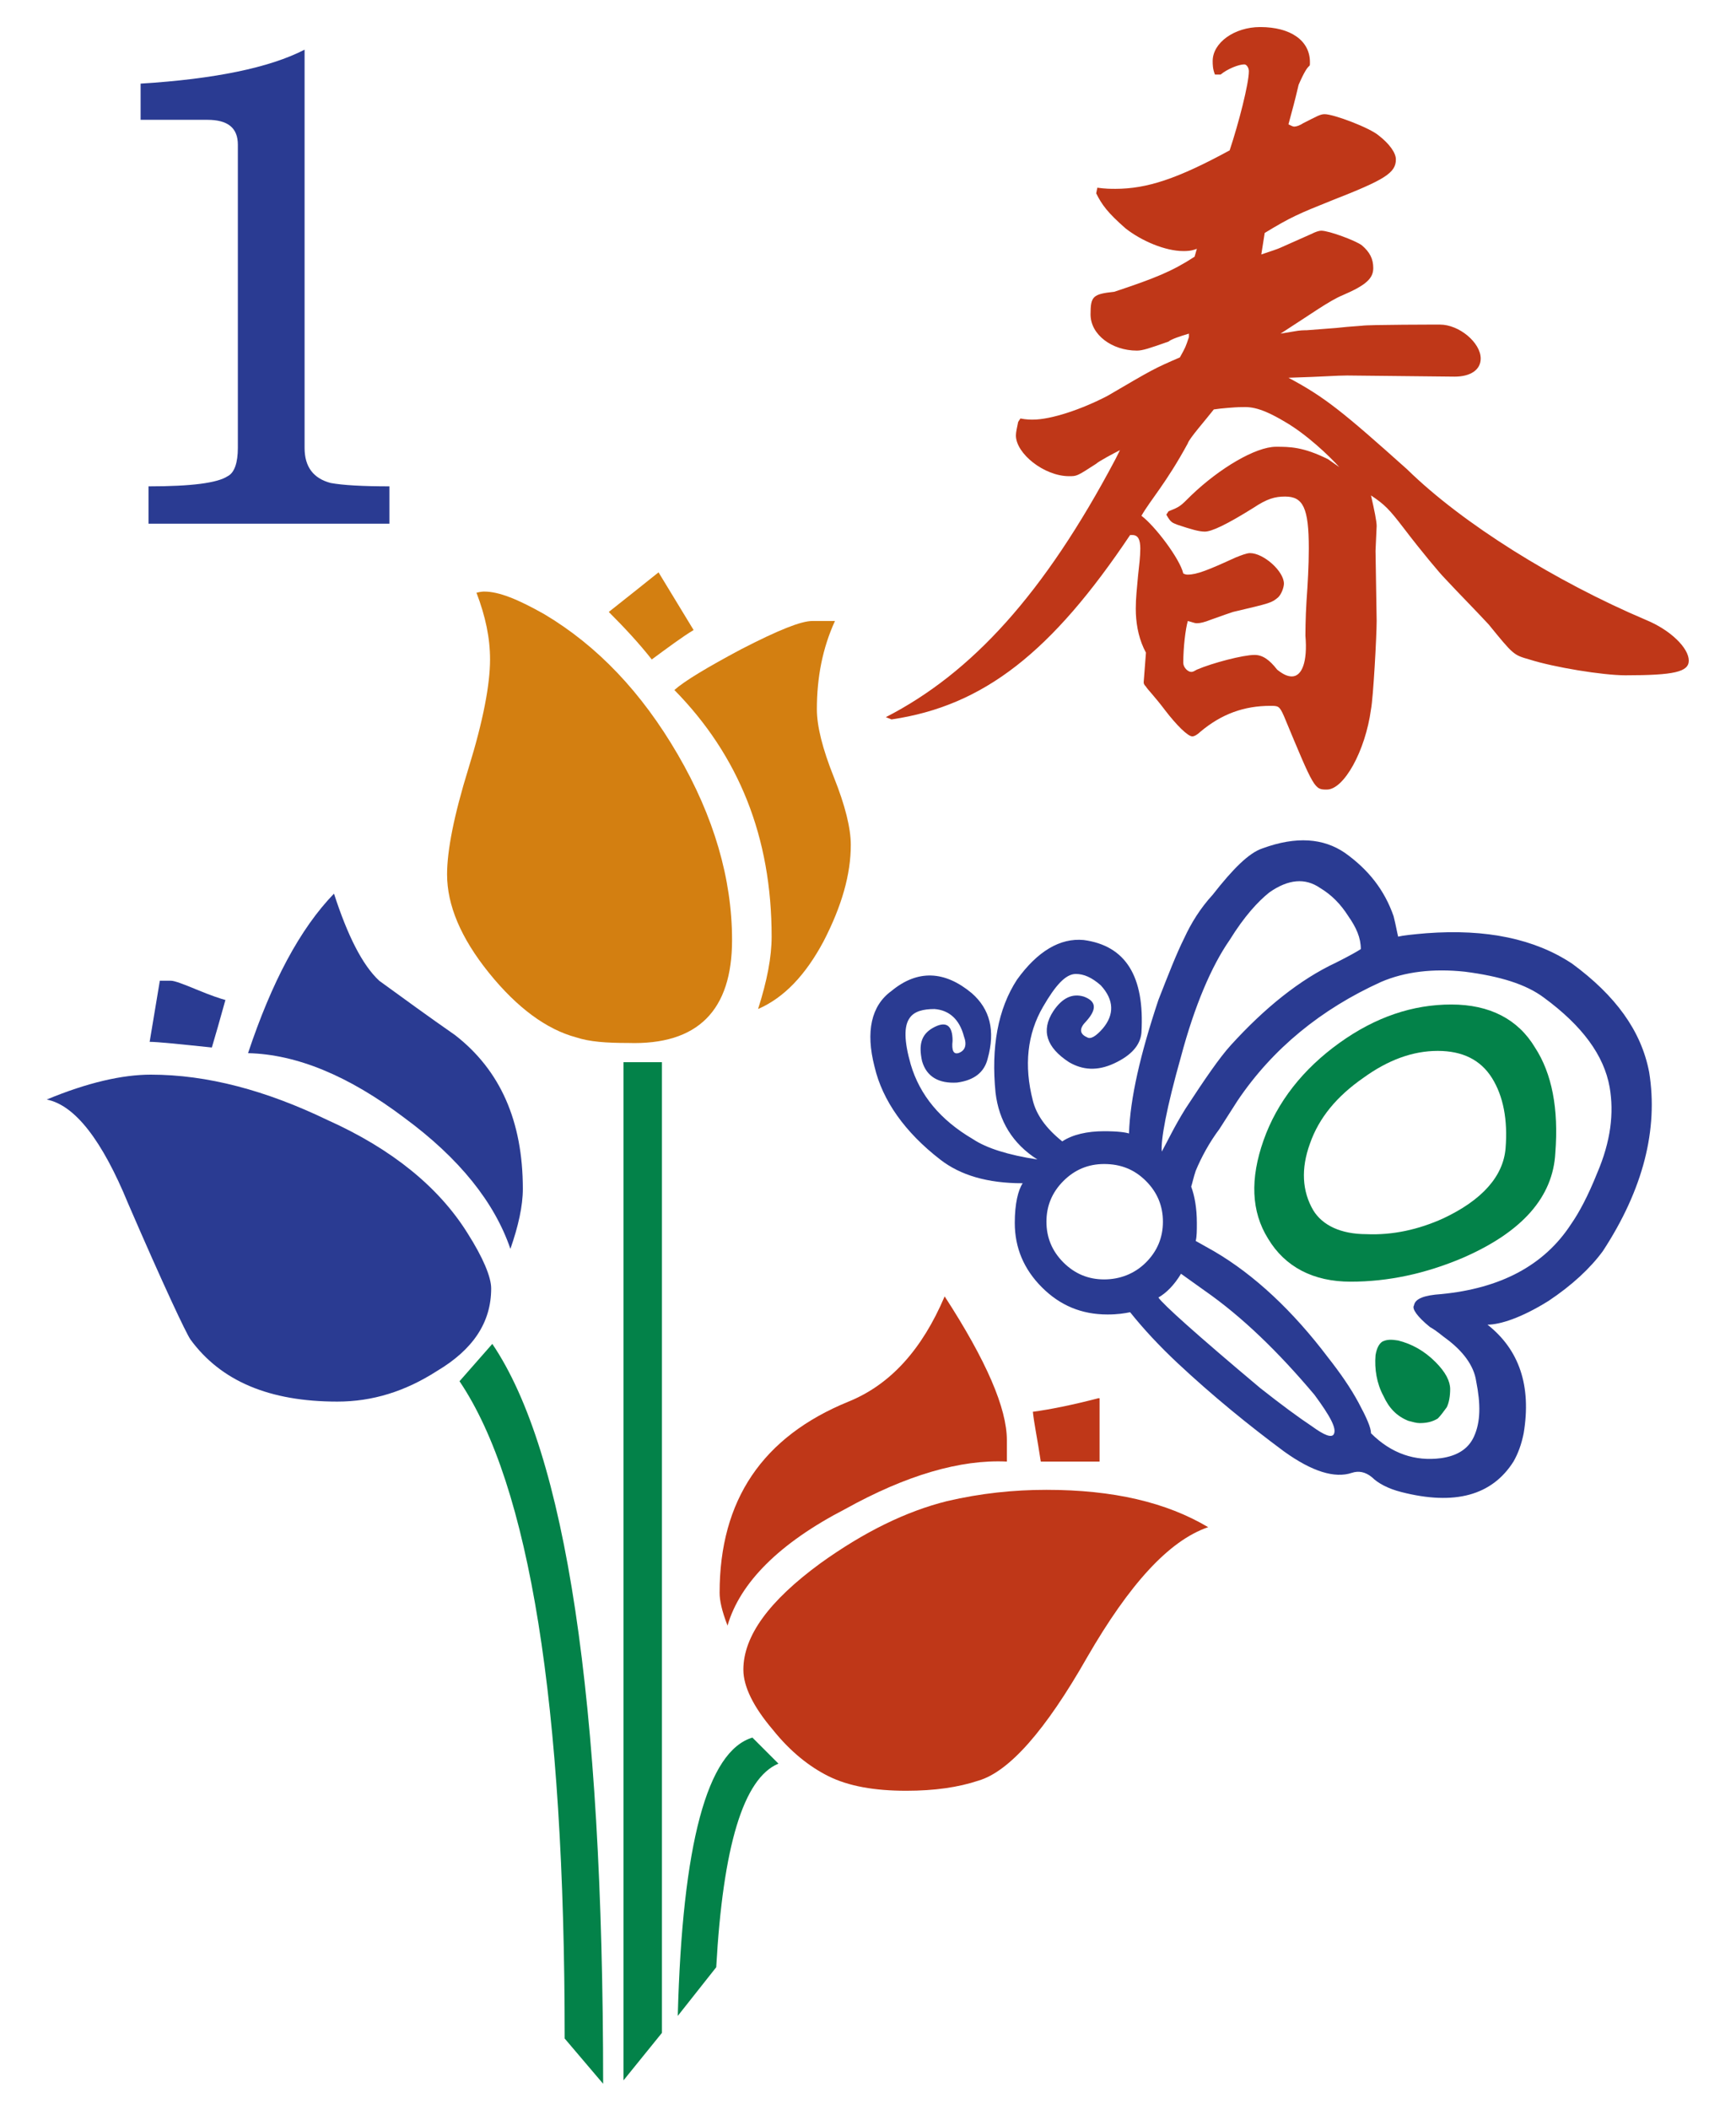 <?xml version="1.0" encoding="UTF-8" standalone="no"?>
<!-- Generator: Adobe Illustrator 19.0.0, SVG Export Plug-In . SVG Version: 6.00 Build 0)  -->

<svg
   version="1.1"
   id="svg2985"
   x="0px"
   y="0px"
   viewBox="-192 293.9 210 255"
   style="enable-background:new -192 293.9 210 255;"
   xml:space="preserve"
   sodipodi:docname="spring.svg"
   inkscape:version="1.1.2 (0a00cf5339, 2022-02-04)"
   xmlns:inkscape="http://www.inkscape.org/namespaces/inkscape"
   xmlns:sodipodi="http://sodipodi.sourceforge.net/DTD/sodipodi-0.dtd"
   xmlns="http://www.w3.org/2000/svg"
   xmlns:svg="http://www.w3.org/2000/svg"><defs
   id="defs1527">
	
	

		
			<filter
   height="1.02"
   width="1.018"
   id="filter3970-5"
   x="-0.009"
   y="-0.01"
   color-interpolation-filters="sRGB">
			<feGaussianBlur
   stdDeviation="0.128"
   id="feGaussianBlur3972-8" />
		</filter>
		
		
		
		
		
	</defs><sodipodi:namedview
   id="namedview1525"
   pagecolor="#ffffff"
   bordercolor="#666666"
   borderopacity="1.0"
   inkscape:pageshadow="2"
   inkscape:pageopacity="0.0"
   inkscape:pagecheckerboard="0"
   showgrid="false"
   inkscape:zoom="3.2156863"
   inkscape:cx="90.804878"
   inkscape:cy="202.28963"
   inkscape:window-width="1866"
   inkscape:window-height="1009"
   inkscape:window-x="54"
   inkscape:window-y="34"
   inkscape:window-maximized="1"
   inkscape:current-layer="svg2985" />
<style
   type="text/css"
   id="style1455">
	.st0{enable-background:new    ;}
	.st1{fill:#005F00;}
	.st2{fill:#CDDACD;}
	.st3{fill:#FFFFFF;}
	.st4{fill:url(#rect3008_1_);}
	.st5{filter:url(#filter3970-5);}
	.st6{fill:url(#SVGID_1_);}
	.st7{fill:#2A3B92;}
	.st8{fill:#038249;}
	.st9{fill:#D37F11;}
	.st10{fill:#BF3718;}
</style>
<g
   id="g4146"
   transform="translate(39.768,209.718)">
		</g><g
   id="g2836"
   transform="matrix(1.368,0,0,1.368,54.559,-181.355)"><g
     id="g1512">
			<path
   class="st7"
   d="m -43.3,462.4 c 2.1,-1.4 3.7,-2.9 4.8,-4.4 3.6,-5.5 4.9,-10.8 4.1,-15.8 -0.7,-3.7 -3,-6.8 -6.8,-9.6 -3.3,-2.2 -7.6,-3.1 -12.9,-2.7 -1.2,0.1 -2.1,0.2 -2.5,0.3 -0.1,-0.4 -0.2,-1 -0.4,-1.8 -0.8,-2.3 -2.2,-4.1 -4.3,-5.6 -1.9,-1.3 -4.3,-1.5 -7.3,-0.4 -1.2,0.4 -2.6,1.8 -4.4,4.1 -1.1,1.2 -1.9,2.5 -2.5,3.8 -0.7,1.4 -1.4,3.2 -2.3,5.5 -1.6,4.8 -2.5,8.7 -2.6,11.8 -0.3,-0.1 -1,-0.2 -2.2,-0.2 -1.5,0 -2.8,0.3 -3.7,0.9 -1.5,-1.2 -2.3,-2.4 -2.6,-3.6 -0.8,-3.1 -0.5,-5.9 0.9,-8.3 1.1,-1.9 2,-2.9 2.9,-2.9 0.7,0 1.4,0.3 2.2,1 1.2,1.3 1.2,2.6 0.2,3.8 -0.6,0.7 -1.1,1 -1.4,0.8 -0.7,-0.3 -0.7,-0.8 -0.1,-1.4 1,-1.1 0.9,-1.8 -0.2,-2.2 -1,-0.3 -1.9,0.1 -2.7,1.3 -1.1,1.7 -0.6,3.2 1.4,4.5 1.2,0.7 2.5,0.8 4,0.1 1.5,-0.7 2.3,-1.6 2.4,-2.7 0.3,-5 -1.4,-7.7 -5.1,-8.2 -2.1,-0.2 -4.1,1 -5.9,3.5 -1.7,2.6 -2.3,6 -1.9,10 0.3,2.5 1.5,4.5 3.7,5.9 -2.6,-0.4 -4.5,-1 -5.7,-1.8 -2.9,-1.7 -4.7,-3.9 -5.5,-6.6 -0.6,-2.1 -0.6,-3.4 -0.1,-4.1 0.4,-0.6 1.2,-0.8 2.2,-0.8 1.3,0.1 2.2,0.9 2.6,2.4 0.3,0.8 0.1,1.3 -0.5,1.5 -0.4,0.1 -0.6,-0.2 -0.5,-1.1 0,-1.4 -0.6,-1.8 -1.8,-1.1 -1,0.6 -1.2,1.5 -0.9,2.9 0.4,1.4 1.5,2 3.1,1.9 1.5,-0.2 2.4,-0.9 2.7,-2.1 0.7,-2.5 0.2,-4.4 -1.4,-5.8 -2.4,-2 -4.8,-2.1 -7.1,-0.2 -1.8,1.3 -2.3,3.6 -1.5,6.7 0.7,3 2.7,5.8 5.8,8.2 1.8,1.4 4.2,2.1 7.3,2.1 -0.4,0.6 -0.7,1.8 -0.7,3.5 0,2.2 0.8,4.1 2.4,5.7 1.6,1.6 3.5,2.4 5.8,2.4 0.9,0 1.5,-0.1 2,-0.2 1.2,1.5 2.6,3 4.2,4.5 3.1,2.9 6.3,5.5 9.4,7.8 2.5,1.8 4.5,2.4 6,1.9 0.6,-0.2 1.2,-0.1 1.8,0.4 0.5,0.5 1.4,1 2.6,1.3 4.7,1.2 8,0.3 9.9,-2.7 0.4,-0.7 0.7,-1.5 0.9,-2.5 0.7,-4.2 -0.4,-7.4 -3.2,-9.6 1.1,0 3,-0.6 5.4,-2.1 z m -32.5,-21.6 c 1.2,-4.5 2.7,-8 4.3,-10.3 1.3,-2.1 2.5,-3.4 3.5,-4.2 1.7,-1.2 3.2,-1.3 4.5,-0.4 1,0.6 1.8,1.4 2.5,2.5 0.7,1 1.1,1.9 1.1,2.9 -0.3,0.2 -1,0.6 -2.2,1.2 -3.2,1.5 -6.3,4 -9.3,7.3 -1,1.1 -2.3,3 -4,5.6 -1,1.6 -1.6,2.9 -2.1,3.8 -0.1,-1 0.4,-3.8 1.7,-8.4 z m -6.8,19.7 c -1.4,0 -2.6,-0.5 -3.6,-1.5 -1,-1 -1.5,-2.2 -1.5,-3.6 0,-1.4 0.5,-2.6 1.5,-3.6 1,-1 2.2,-1.5 3.6,-1.5 1.5,0 2.7,0.5 3.7,1.5 1,1 1.5,2.2 1.5,3.6 0,1.4 -0.5,2.6 -1.5,3.6 -1,1 -2.3,1.5 -3.7,1.5 z m 20.3,13.7 c -0.2,0.3 -0.8,0.1 -1.9,-0.7 -1.2,-0.8 -2.7,-1.9 -4.6,-3.4 -5.6,-4.7 -8.6,-7.4 -9,-8 0.7,-0.4 1.4,-1.1 2,-2.1 l 2.1,1.5 c 3.3,2.3 6.5,5.4 9.7,9.2 1.4,1.9 2,3 1.7,3.5 z m 8.5,-9.5 c 0.7,0.4 1.1,0.8 1.4,1 1.5,1.1 2.5,2.4 2.7,3.8 0.4,2 0.4,3.6 -0.2,4.9 -0.5,1.1 -1.5,1.7 -2.9,1.9 -2.3,0.3 -4.4,-0.4 -6.2,-2.2 0,-0.5 -0.4,-1.4 -1.1,-2.7 -0.7,-1.3 -1.6,-2.6 -2.7,-4 -3.1,-4.1 -6.5,-7.3 -10.1,-9.4 l -1.6,-0.9 c 0.1,-0.4 0.1,-0.9 0.1,-1.6 0,-1.3 -0.2,-2.4 -0.5,-3.2 0.1,-0.3 0.2,-0.8 0.4,-1.4 0.5,-1.2 1.2,-2.5 2.1,-3.7 l 1.6,-2.5 c 3.1,-4.6 7.4,-8.1 12.7,-10.5 2.1,-0.9 4.6,-1.2 7.4,-0.9 3.1,0.4 5.4,1.1 7,2.3 3.4,2.5 5.3,5.1 5.8,7.9 0.4,2.3 0.1,4.8 -1.1,7.6 -0.8,2 -1.6,3.5 -2.3,4.5 -2.4,3.7 -6.3,5.7 -11.5,6.2 -1.5,0.1 -2.3,0.4 -2.4,1 -0.2,0.3 0.3,1 1.4,1.9 z"
   id="path1482" />
			<polygon
   class="st8"
   points="-125.1,441.3 -125.1,531.3 -121.7,527.1 -121.7,441.3 "
   id="polygon1484" />
			<path
   class="st9"
   d="m -115.5,430.5 c 0,-5.4 -1.6,-10.9 -4.8,-16.4 -3.2,-5.5 -7.1,-9.6 -11.8,-12.4 -2.3,-1.3 -4,-2 -5.3,-2 -0.1,0 -0.3,0 -0.7,0.1 0.8,2.1 1.2,4 1.2,5.9 0,2.2 -0.6,5.4 -1.9,9.6 -1.3,4.2 -1.9,7.3 -1.9,9.4 0,2.7 1.2,5.6 3.7,8.7 2.5,3.1 5.1,5 7.7,5.7 1.2,0.4 2.7,0.5 4.6,0.5 6.2,0.2 9.2,-2.9 9.2,-9.1 z"
   id="path1486" />
			<path
   class="st8"
   d="m -58,466 c -0.3,0.2 -0.5,0.6 -0.6,1.2 -0.1,1.2 0.1,2.5 0.7,3.6 0.5,1.1 1.2,1.8 2.2,2.2 0.4,0.1 0.7,0.2 1,0.2 0.6,0 1.1,-0.1 1.6,-0.4 0.3,-0.3 0.5,-0.6 0.8,-1 0.2,-0.4 0.3,-1 0.3,-1.6 0,-0.7 -0.4,-1.5 -1.3,-2.4 -1,-1 -2.1,-1.6 -3.3,-1.9 -0.6,-0.1 -1,-0.1 -1.4,0.1 z"
   id="path1488" />
			<path
   class="st8"
   d="m -42.7,449.3 c 0.3,-3.9 -0.3,-7 -1.8,-9.3 -1.5,-2.5 -4,-3.8 -7.4,-3.8 -3.4,0 -6.7,1.1 -9.9,3.4 -3.2,2.3 -5.5,5.2 -6.7,8.6 -1.2,3.4 -1.1,6.3 0.4,8.7 1.5,2.5 4,3.8 7.3,3.8 3.3,0 6.6,-0.7 9.9,-2.1 5.3,-2.3 8,-5.4 8.2,-9.3 z m -16.7,7.2 c -2.3,0 -3.9,-0.8 -4.7,-2.1 -1,-1.7 -1.1,-3.7 -0.3,-5.9 0.8,-2.3 2.4,-4.2 4.7,-5.8 2.2,-1.6 4.4,-2.4 6.6,-2.4 2.2,0 3.8,0.8 4.8,2.4 1,1.6 1.4,3.7 1.2,6.2 -0.2,2.5 -2.1,4.6 -5.5,6.2 -2.2,1 -4.5,1.5 -6.8,1.4 z"
   id="path1490" />
			<path
   class="st9"
   d="m -108.4,402.3 c -1,0 -3,0.8 -6.3,2.5 -3,1.6 -5,2.8 -5.9,3.6 5.7,5.8 8.6,13 8.6,21.8 0,1.8 -0.4,3.9 -1.2,6.4 2.3,-1 4.2,-3 5.8,-6 1.6,-3.1 2.4,-5.9 2.4,-8.5 0,-1.5 -0.5,-3.5 -1.5,-6 -1,-2.5 -1.5,-4.5 -1.5,-6 0,-2.8 0.5,-5.4 1.6,-7.8 z"
   id="path1492" />
			<path
   class="st10"
   d="m -107,504.4 c 1.8,0.9 4.1,1.3 6.9,1.3 2.5,0 4.6,-0.3 6.4,-0.9 2.7,-0.8 5.9,-4.4 9.6,-10.9 3.7,-6.4 7.2,-10.3 10.7,-11.5 -3.7,-2.2 -8.4,-3.3 -14.3,-3.3 -2.9,0 -5.8,0.3 -8.8,1 -3.6,0.9 -7.3,2.7 -11.2,5.5 -4.5,3.3 -6.8,6.4 -6.8,9.4 0,1.5 0.9,3.3 2.6,5.3 1.6,2 3.3,3.3 4.9,4.1 z"
   id="path1494" />
			<path
   class="st8"
   d="m -111.4,503.3 -2.3,-2.3 c -4,1.2 -6.2,9.4 -6.6,24.6 l 3.4,-4.3 c 0.6,-10.7 2.4,-16.7 5.5,-18 z"
   id="path1496" />
			<path
   class="st9"
   d="m -126.4,401.5 c 1.4,1.4 2.7,2.8 3.8,4.2 1.5,-1.1 2.7,-2 3.7,-2.6 L -122,398 c -1,0.8 -2.5,2 -4.4,3.5 z"
   id="path1498" />
			<path
   class="st10"
   d="m -83.1,471 c -2.3,0.6 -4.3,1 -5.8,1.2 0.1,1 0.4,2.4 0.7,4.4 H -83 V 471 Z"
   id="path1500" />
			<path
   class="st8"
   d="m -126.9,531.6 c 0,-34 -3.3,-55.8 -9.8,-65.4 l -2.9,3.3 c 6.2,9.2 9.3,28.5 9.3,58.1 z"
   id="path1502" />
			<path
   class="st7"
   d="m -135.1,457.8 c 0.7,-2 1.1,-3.8 1.1,-5.3 0,-6 -2,-10.5 -6,-13.6 -2.3,-1.6 -4.5,-3.2 -6.7,-4.8 -1.5,-1.4 -2.8,-4 -4,-7.7 -3,3.1 -5.5,7.8 -7.6,14.1 4.3,0.1 8.9,2 13.8,5.7 4.9,3.6 8,7.5 9.4,11.6 z"
   id="path1504" />
			<path
   class="st10"
   d="m -116.6,488.2 c 0,0.7 0.2,1.6 0.7,2.9 1.1,-3.8 4.6,-7.3 10.4,-10.3 5.4,-3 10.2,-4.4 14.3,-4.2 v -1.9 c 0,-2.8 -1.8,-7 -5.5,-12.7 -2,4.7 -4.8,7.8 -8.5,9.3 -7.6,3.1 -11.4,8.7 -11.4,16.9 z"
   id="path1506" />
			<path
   class="st7"
   d="m -160.3,435.8 c -0.4,-0.1 -1.3,-0.4 -2.5,-0.9 -1.2,-0.5 -2,-0.8 -2.3,-0.8 h -1 c -0.2,1.2 -0.5,3 -0.9,5.4 0.7,0 2.6,0.2 5.5,0.5 0.3,-1 0.7,-2.4 1.2,-4.2 z"
   id="path1508" />
			<path
   class="st7"
   d="m -168.9,453.8 c 3.2,7.4 5.1,11.4 5.5,12 2.7,3.7 7,5.5 13,5.5 3.1,0 6,-0.9 8.8,-2.7 3.2,-1.9 4.8,-4.3 4.8,-7.3 0,-1 -0.7,-2.7 -2.1,-4.9 -2.5,-4 -6.6,-7.4 -12.4,-10 -5.4,-2.6 -10.6,-4 -15.6,-4 -2.5,0 -5.6,0.7 -9.2,2.2 2.5,0.5 4.9,3.6 7.2,9.2 z"
   id="path1510" />
		</g><path
     class="st7"
     d="m -145.7,390.4 c -2.5,0 -4.2,-0.1 -5.3,-0.3 -1.5,-0.4 -2.3,-1.4 -2.3,-3.1 v -35.2 c -3.1,1.6 -8,2.6 -14.5,3 v 3.2 h 5.9 c 1.8,0 2.7,0.7 2.7,2.2 V 387 c 0,1.3 -0.3,2.2 -0.9,2.5 -0.9,0.6 -3.2,0.9 -7,0.9 v 3.3 h 21.3 v -3.3 z"
     id="path1514" /><g
     id="g1518">
			<path
   class="st10"
   d="m -101.9,410.8 c 7.6,-3.9 14,-10.9 20.3,-22.8 l 0.4,-0.8 c -0.6,0.3 -1.9,1 -2.1,1.2 -1.7,1.1 -1.7,1.1 -2.4,1.1 -2.2,0 -4.7,-2 -4.7,-3.6 0,-0.3 0.1,-0.7 0.2,-1.2 l 0.2,-0.3 c 0.5,0.1 0.9,0.1 1.1,0.1 1.6,0 4.3,-0.9 6.6,-2.1 4.1,-2.4 4.1,-2.4 6.4,-3.4 0.5,-0.9 0.5,-0.9 0.8,-1.8 v -0.3 c -0.7,0.2 -1.6,0.5 -1.8,0.7 -1.7,0.6 -2.3,0.8 -2.8,0.8 -2.2,0 -4.1,-1.4 -4.1,-3.2 0,-1.6 0.2,-1.8 2.1,-2 3.6,-1.2 5.1,-1.8 7.1,-3.1 l 0.2,-0.7 c -0.5,0.2 -0.9,0.2 -1.2,0.2 -1.6,0 -3.7,-0.9 -5.1,-2 -1.6,-1.4 -2.1,-2.1 -2.6,-3.1 l 0.1,-0.5 c 0.7,0.1 1.2,0.1 1.6,0.1 2.8,0 5.5,-0.9 10.1,-3.4 0.8,-2.4 1.7,-5.9 1.7,-7 0,-0.3 -0.2,-0.6 -0.4,-0.6 -0.5,0 -1.5,0.4 -2.1,0.9 h -0.5 c -0.2,-0.5 -0.2,-0.9 -0.2,-1.2 0,-1.6 1.9,-3 4.2,-3 2.7,0 4.4,1.2 4.4,3.1 0,0.7 0,-0.3 -1,2 -0.4,1.7 -0.5,2 -0.9,3.5 0.2,0.1 0.4,0.2 0.5,0.2 0.2,0 0.5,-0.1 0.8,-0.3 1.2,-0.6 1.5,-0.8 1.9,-0.8 0.8,0 4,1.2 4.8,1.9 0.9,0.7 1.5,1.5 1.5,2.1 0,1.2 -1,1.8 -5.6,3.6 -3,1.2 -3.7,1.5 -6,2.9 l -0.3,1.9 c 0.9,-0.3 1.5,-0.5 1.7,-0.6 l 2.7,-1.2 c 0.4,-0.2 0.7,-0.3 0.9,-0.3 0.7,0 3.1,0.9 3.6,1.3 0.7,0.6 1,1.2 1,2 0,0.9 -0.6,1.5 -2.7,2.4 -1.2,0.5 -2.7,1.6 -5.5,3.4 l 1.2,-0.2 c 0.5,-0.1 0.9,-0.1 1.1,-0.1 l 2.6,-0.2 1,-0.1 1.3,-0.1 c 0.6,-0.1 6.8,-0.1 6.9,-0.1 1.7,0 3.6,1.6 3.6,3 0,1 -0.9,1.6 -2.3,1.6 l -9.5,-0.1 c -1,0 -1.9,0.1 -5.2,0.2 3.2,1.7 4.8,3 10.5,8.1 4.9,4.8 13.1,9.9 21.1,13.3 2.2,0.9 3.8,2.5 3.8,3.6 0,1 -1.3,1.3 -5.6,1.3 -2,0 -6.3,-0.7 -8.5,-1.4 -1.4,-0.4 -1.4,-0.4 -3.6,-3.1 -1.3,-1.4 -2.6,-2.7 -3.9,-4.1 -0.4,-0.4 -2,-2.3 -3.6,-4.4 -1.3,-1.7 -1.7,-2.1 -2.9,-2.9 0.3,1.3 0.5,2.3 0.5,2.7 l -0.1,2.2 0.1,6.2 c 0,1.3 -0.3,6.8 -0.5,7.8 -0.5,3.7 -2.4,7.1 -3.9,7.1 -1.1,0 -1.1,0 -3.8,-6.5 -0.4,-0.9 -0.5,-0.9 -1.2,-0.9 -2.3,0 -4.3,0.7 -6.2,2.3 -0.2,0.2 -0.5,0.4 -0.7,0.4 -0.4,0 -1.4,-1 -2.4,-2.3 -0.9,-1.2 -1.6,-1.9 -1.7,-2.1 -0.2,-0.2 -0.2,-0.3 -0.2,-0.4 l 0.2,-2.6 c 0,0 -0.1,-0.2 -0.2,-0.4 -0.5,-1.1 -0.7,-2.3 -0.7,-3.5 0,-0.9 0.1,-1.8 0.2,-2.9 0.1,-0.9 0.2,-1.7 0.2,-2.4 0,-0.8 -0.2,-1.2 -0.7,-1.2 h -0.2 c -6.9,10.3 -12.9,15.1 -21.1,16.3 z m 40.1,-22.1 c -0.9,-1 -2.9,-2.9 -4.8,-4 -2.5,-1.5 -3.3,-1.3 -4.1,-1.3 -0.2,0 -1.6,0.1 -2.2,0.2 -0.7,0.9 -2.2,2.6 -2.3,3 -1.9,3.5 -3.3,5 -4.1,6.4 1.2,0.9 3.4,3.8 3.7,5.1 0.2,0.1 0.3,0.1 0.4,0.1 0.8,0 1.8,-0.4 4.2,-1.5 0.5,-0.2 1,-0.4 1.3,-0.4 1.2,0 3,1.6 3,2.7 0,0.3 -0.2,0.9 -0.5,1.2 -0.6,0.5 -0.6,0.5 -4,1.3 -0.3,0.1 -0.9,0.3 -2,0.7 -0.5,0.2 -0.9,0.3 -1.2,0.3 -0.2,0 -0.4,-0.1 -0.8,-0.2 -0.2,0.7 -0.4,2.3 -0.4,3.7 0,0.4 0.4,0.8 0.7,0.8 0.2,0 0.3,-0.1 0.5,-0.2 1.4,-0.6 4.1,-1.3 5.1,-1.3 0.7,0 1.3,0.4 2,1.3 0.5,0.4 0.9,0.6 1.3,0.6 0.9,0 1.4,-1.3 1.2,-3.6 0,0 0,-1.6 0.1,-3.1 0.1,-1.4 0.2,-3.1 0.2,-4.6 0,-3.6 -0.5,-4.6 -2.1,-4.6 -0.9,0 -1.6,0.2 -2.8,1 -2.4,1.5 -3.7,2.1 -4.3,2.1 -0.5,0 -1.2,-0.2 -2.4,-0.6 -0.5,-0.2 -0.6,-0.2 -1,-0.9 l 0.2,-0.3 c 1,-0.4 1,-0.4 2,-1.4 2.5,-2.4 5.7,-4.3 7.5,-4.3 1.2,0 2.4,0 4.6,1.1 z"
   id="path1516" />
		</g></g>

</svg>
